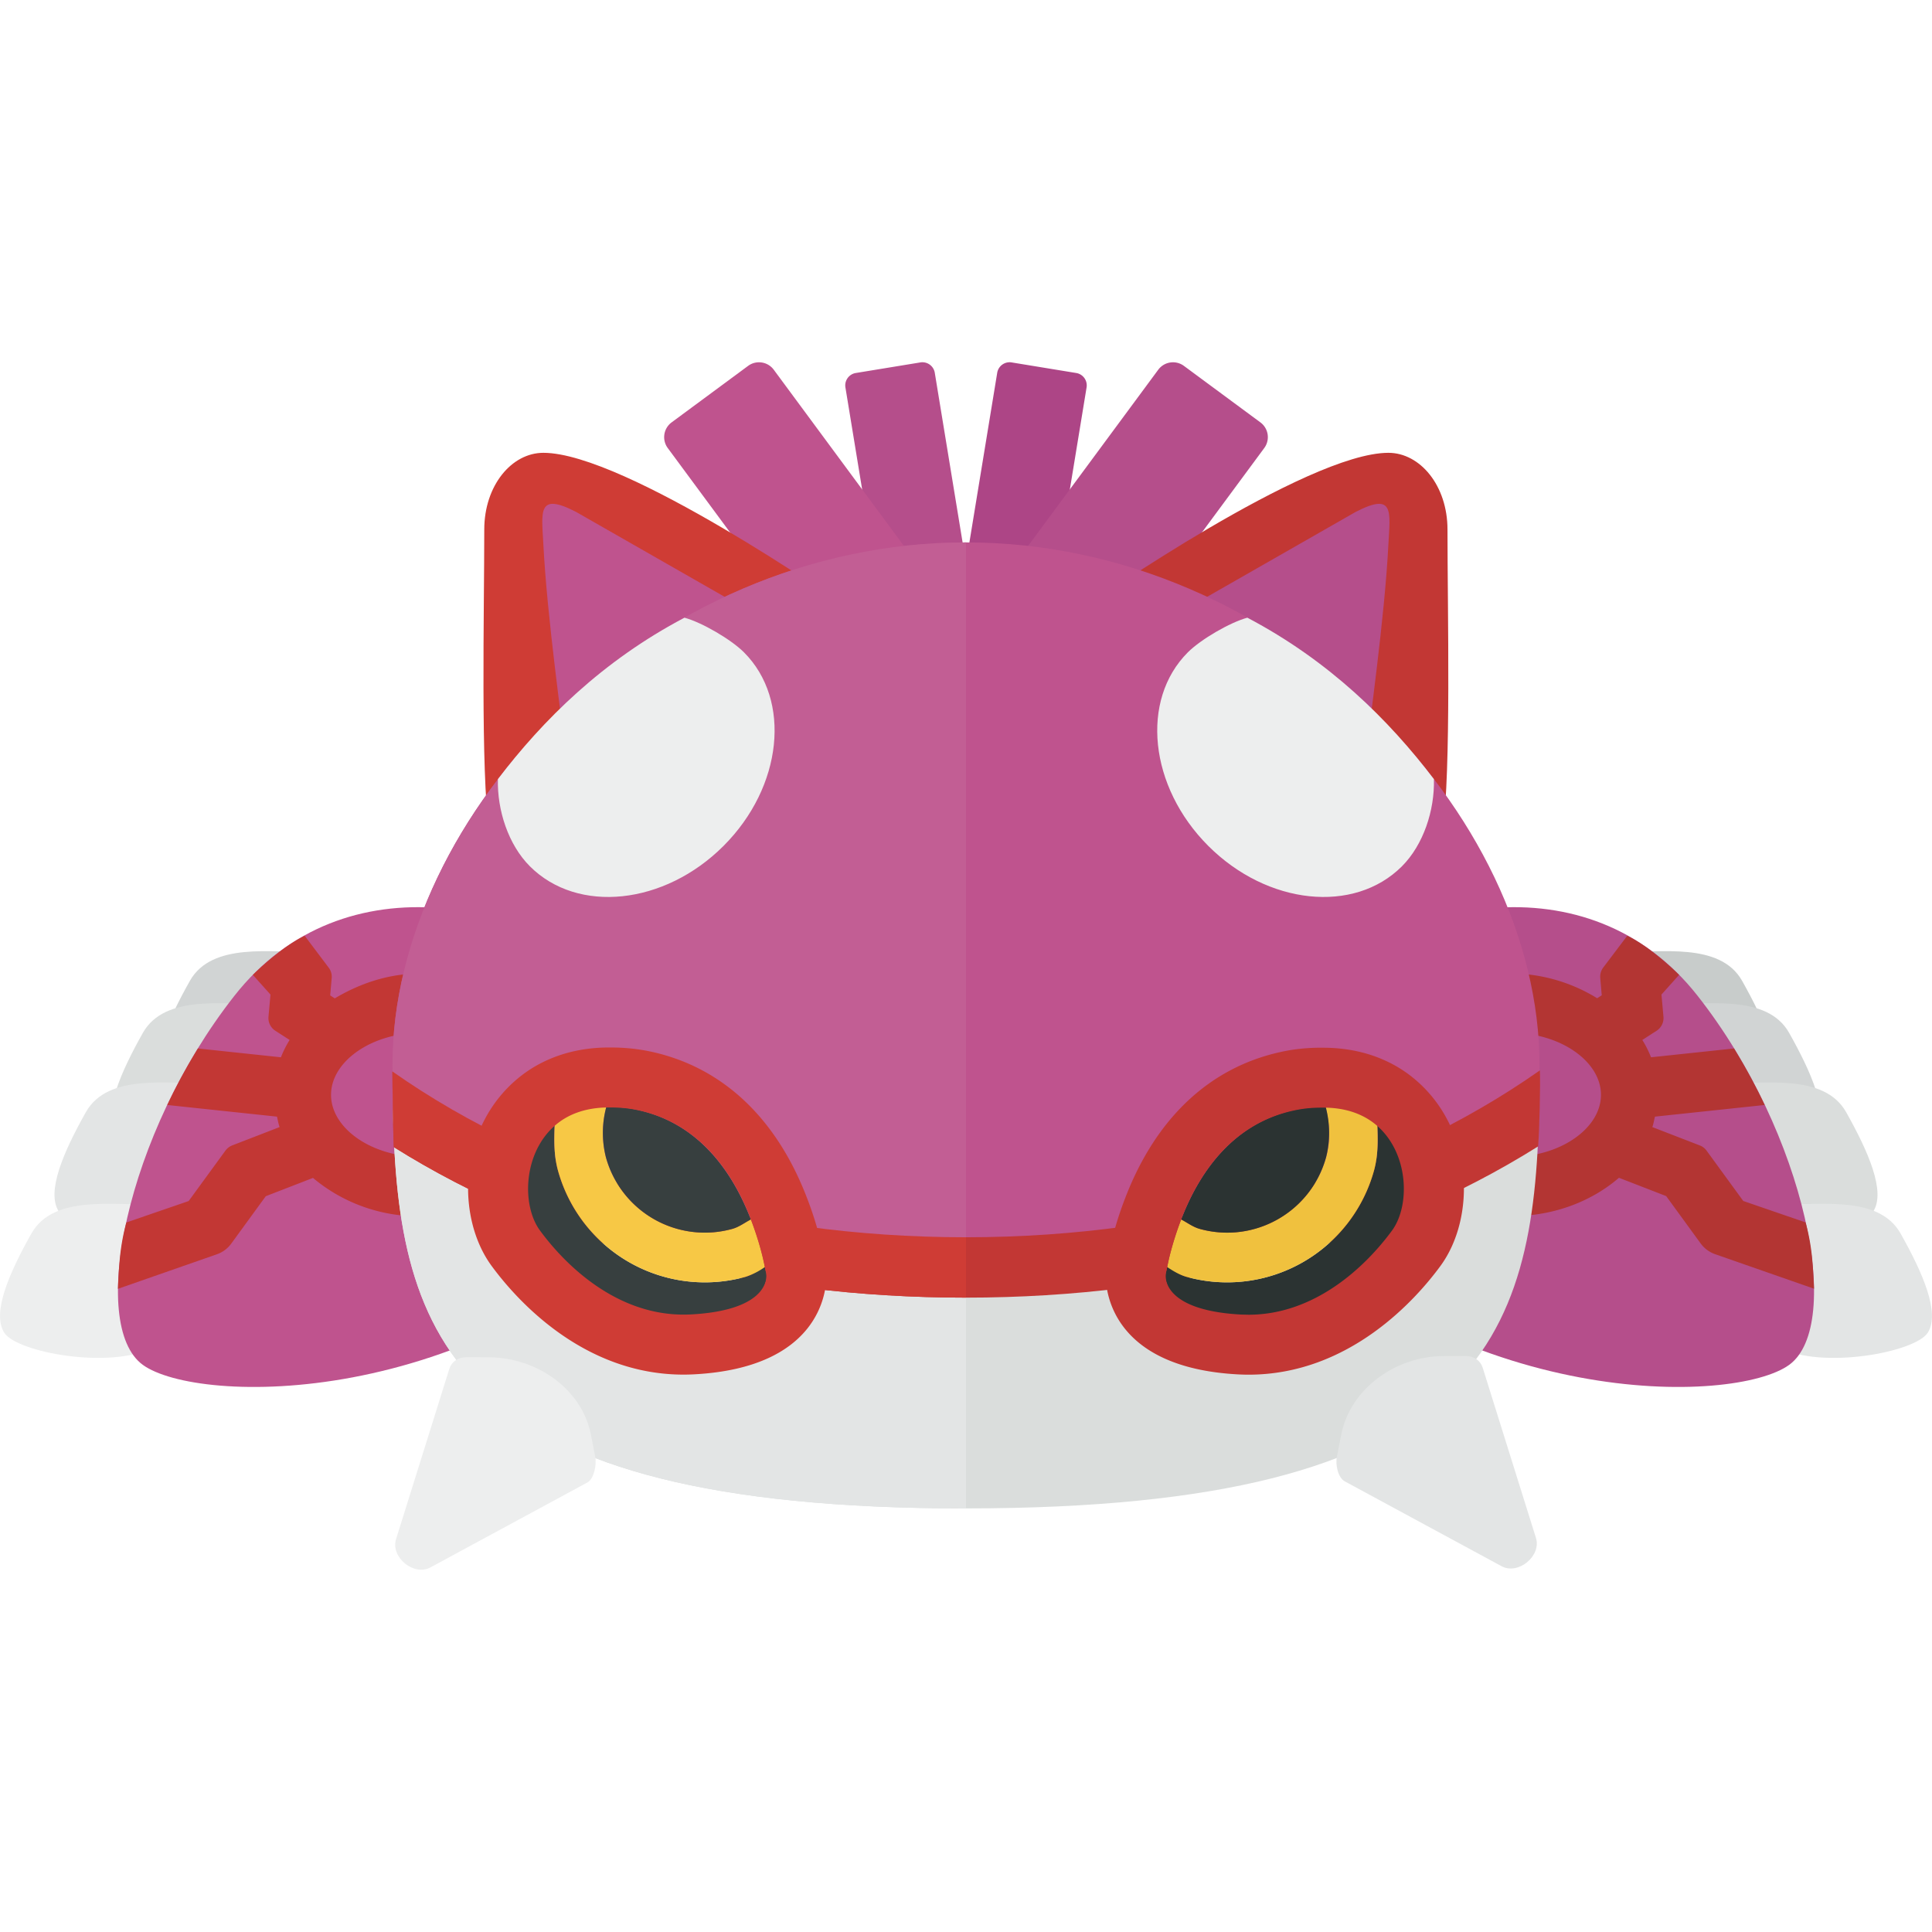 <svg xmlns="http://www.w3.org/2000/svg" width="32" height="32"><path fill="#AD4586" d="M17.19 10.047l-1.068-.175a.208.208 0 01-.172-.24l.567-3.457a.208.208 0 01.24-.172l1.068.175a.208.208 0 01.172.24l-.567 3.457a.208.208 0 01-.24.172z"/><path fill="#B54E8B" d="M16.218 10.651l1.267.936c.135.1.326.071.425-.064l3.03-4.102a.304.304 0 00-.064-.425l-1.267-.936a.304.304 0 00-.425.064l-3.03 4.102a.304.304 0 00.064.425zm-1.408-.604l1.068-.175a.208.208 0 00.172-.24l-.567-3.457a.208.208 0 00-.24-.172l-1.068.175a.208.208 0 00-.172.24l.567 3.457a.208.208 0 00.24.172z"/><path fill="#BF538E" d="M15.782 10.651l-1.267.936a.304.304 0 01-.425-.064l-3.03-4.102a.304.304 0 01.064-.425l1.267-.936a.304.304 0 01.425.064l3.03 4.102c.1.135.071.325-.064.425z"/><path fill="#BF538E" d="M8.096 8.825l.007 4.957 5.885-3.676-4.452-2.18a1 1 0 00-1.44.899z"/><path fill="#CF3C35" d="M9.542 8.479l3.354 1.917L13.937 10S10.354 7.5 9 7.5c-.526 0-.979.542-.979 1.271 0 1.362-.062 3.979.082 5.012.358.211 1.163-.644 1.298-1.037-.089-.767-.339-2.517-.401-3.725-.028-.547-.104-.875.542-.542z"/><path fill="#B54E8B" d="M23.899 8.825l-.007 4.957-5.885-3.676 4.452-2.181a1 1 0 011.44.9z"/><path fill="#C23734" d="M22.996 9.021c-.062 1.208-.312 2.958-.401 3.725.135.393.94 1.247 1.298 1.037.145-1.032.082-3.65.082-5.012 0-.729-.454-1.271-.979-1.271-1.354 0-4.938 2.5-4.938 2.5l1.042.396 3.354-1.917c.646-.333.57-.005.542.542z"/><path fill="#D1D4D4" d="M5.073 15.754c-.533.041-1.559-.164-1.928.492s-.656 1.313-.451 1.641c.205.328 1.764.615 2.461.246.698-.368-.082-2.379-.082-2.379z"/><path fill="#DADDDC" d="M4.294 16.616c-.533.041-1.559-.164-1.928.492s-.656 1.313-.451 1.641c.205.328 1.764.615 2.461.246.697-.369-.082-2.379-.082-2.379z"/><path fill="#E3E5E5" d="M3.35 17.929c-.533.041-1.559-.164-1.928.492s-.656 1.313-.451 1.641c.205.328 1.764.615 2.461.246s-.082-2.379-.082-2.379z"/><path fill="#EDEEEE" d="M2.448 19.939c-.533.041-1.559-.164-1.928.492s-.656 1.313-.451 1.641c.205.328 1.764.615 2.461.246.697-.369-.082-2.379-.082-2.379z"/><path fill="#BF538E" d="M10.652 16.616c-1.757-1.741-4.964-2.42-6.769-.123s-2.42 5.456-1.518 6.113 5.447.77 8.779-2.626l-.492-3.364z"/><path fill="#C23734" d="M1.953 21.347l1.639-.572a.5.5 0 00.239-.178l.571-.784.782-.303a2.718 2.718 0 001.777.635c1.358 0 2.461-.902 2.461-2.01 0-1.109-1.104-2.01-2.461-2.01-.539 0-1.011.171-1.416.411l-.076-.049.025-.288a.247.247 0 00-.05-.172l-.397-.527c-.297.141-.635.429-.859.647l.292.326-.033.367a.25.25 0 00.114.233l.236.152a1.75 1.75 0 00-.144.287l-1.375-.146a9.93 9.93 0 00-.508.936l1.818.193c.013.058.023.117.043.173l-.786.304a.259.259 0 00-.112.087l-.608.834-1.032.355c-.111.405-.122.734-.14 1.099zm3.53-3.213c0-.556.676-1.026 1.477-1.026s1.477.47 1.477 1.026-.676 1.026-1.477 1.026-1.477-.47-1.477-1.026z"/><path fill="#C8CCCB" d="M26.927 15.754c.533.041 1.559-.164 1.928.492s.656 1.313.451 1.641c-.205.328-1.764.615-2.461.246-.698-.368.082-2.379.082-2.379z"/><path fill="#D1D4D4" d="M27.706 16.616c.533.041 1.559-.164 1.928.492s.656 1.313.451 1.641c-.205.328-1.764.615-2.461.246-.697-.369.082-2.379.082-2.379z"/><path fill="#DADDDC" d="M28.65 17.929c.533.041 1.559-.164 1.928.492s.656 1.313.451 1.641c-.205.328-1.764.615-2.461.246s.082-2.379.082-2.379z"/><path fill="#E3E5E5" d="M29.552 19.939c.533.041 1.559-.164 1.928.492s.656 1.313.451 1.641c-.205.328-1.764.615-2.461.246-.697-.369.082-2.379.082-2.379z"/><path fill="#B54E8B" d="M21.348 16.616c1.757-1.741 4.964-2.42 6.769-.123 1.805 2.297 2.42 5.456 1.518 6.113s-5.447.77-8.779-2.626l.492-3.364z"/><path fill="#B33533" d="M29.906 20.247l-1.032-.355-.608-.834a.244.244 0 00-.112-.086l-.786-.304c.02-.056.029-.115.043-.173l1.818-.193a9.93 9.93 0 00-.508-.936l-1.375.146a1.75 1.75 0 00-.144-.287l.236-.152a.251.251 0 00.114-.233l-.033-.367.292-.326c-.224-.218-.562-.506-.859-.647l-.397.525a.253.253 0 00-.05.172l.025.288-.076.049a2.759 2.759 0 00-1.416-.411c-1.358 0-2.461.902-2.461 2.01 0 1.109 1.104 2.01 2.461 2.01.703 0 1.328-.248 1.777-.635l.782.303.571.784c.06.082.143.144.239.178l1.639.572c-.017-.363-.028-.692-.14-1.098zM25.04 19.16c-.801 0-1.477-.47-1.477-1.026s.676-1.026 1.477-1.026 1.477.47 1.477 1.026-.676 1.026-1.477 1.026z"/><path fill="#DADDDC" d="M6.508 18.374c.078 3.81.986 6.61 9.492 6.61s9.414-2.8 9.492-6.61c-2.379 1.734-5.746 2.822-9.492 2.822-3.746.001-7.113-1.088-9.492-2.822z"/><path fill="#E3E5E5" d="M16 21.197c-3.746 0-7.113-1.089-9.492-2.822.078 3.81.986 6.61 9.492 6.61v-3.788z"/><path fill="#BF538E" d="M16 8.984c-5.246 0-9.499 4.496-9.499 8.653 0 .249.002.495.007.738 2.379 1.734 5.746 2.822 9.492 2.822 3.746 0 7.113-1.089 9.492-2.822.005-.243.007-.489.007-.738 0-4.157-4.253-8.653-9.499-8.653z"/><path fill="#C23734" d="M25.476 18.988c.021-.222.04-1.056.029-1.259-2.529 1.777-5.871 2.764-9.506 2.764s-6.971-.968-9.5-2.746c0 .217.012 1.071.024 1.253C9.14 20.642 12.44 21.493 16 21.493s6.86-.863 9.476-2.505z"/><path fill="#C25E94" d="M16 8.984c-5.246 0-9.499 4.496-9.499 8.653 0 .249.002.495.007.738 2.379 1.734 5.746 2.822 9.492 2.822V8.984z"/><path fill="#EDEEEE" d="M9.728 24.555L7.13 25.961c-.276.15-.664-.169-.57-.469l.882-2.819c.037-.118.146-.193.28-.193l.37.001c.786.001 1.544.513 1.696 1.285l.071.363c.027.132-.022.367-.131.426z"/><path fill="#E3E5E5" d="M22.272 24.535l2.598 1.406c.276.15.664-.169.57-.469l-.882-2.819c-.037-.118-.146-.193-.28-.193l-.37.001c-.786.001-1.542.534-1.694 1.305l-.071.363c-.028.132.02.347.129.406z"/><path fill="#EDEEEE" d="M11.337 10.231c.288.078.769.358.985.573.792.792.641 2.228-.338 3.207-.979.979-2.415 1.13-3.207.338-.356-.356-.544-.928-.53-1.444.745-.98 1.733-1.96 3.09-2.674zm9.323 0c-.288.078-.769.358-.985.573-.792.792-.641 2.228.338 3.207.979.979 2.415 1.13 3.207.338.356-.356.544-.928.53-1.444-.745-.98-1.733-1.96-3.09-2.674z"/><path fill="#CF3C35" d="M16 20.493c-3.634 0-6.971-.968-9.5-2.746 0 .217.012 1.071.024 1.253C9.14 20.642 12.44 21.493 16 21.493v-1z"/><path fill="#373F3F" d="M9.188 18.622c-.01.253-.017.509.054.766a2.524 2.524 0 003.104 1.761c.121-.033.21-.114.322-.163.017.093.028.099.028.16 0 .133-.097.614-1.256.677-1.159.063-2.109-.82-2.543-1.455-.294-.427-.262-1.285.291-1.746z"/><path fill="#F7C845" d="M9.242 19.388c-.071-.257-.064-.513-.054-.766.206-.172.486-.281.854-.286a1.654 1.654 0 00-.006.833 1.7 1.7 0 002.09 1.186c.116-.032.206-.103.31-.157.128.334.2.621.232.788a1.16 1.16 0 01-.322.163 2.524 2.524 0 01-3.104-1.761z"/><path fill="#373F3F" d="M12.436 20.198c-.103.053-.193.125-.31.157a1.699 1.699 0 01-2.09-1.186 1.654 1.654 0 01.006-.833c.163-.002.333.006.53.05 1.06.236 1.594 1.109 1.864 1.812z"/><path fill="#CF3C35" d="M10.102 18.343c.149 0 .306.01.484.05 1.052.235 1.582 1.101 1.85 1.799.127.331.199.616.23.783.017.093.028.098.028.159 0 .133-.097.575-1.249.637a2.597 2.597 0 01-.124.003c-1.091 0-1.927-.78-2.378-1.394-.305-.415-.282-1.295.267-1.753.205-.171.483-.279.848-.284h.044zm0-.993h-.054c-.569.007-1.078.185-1.473.514-.991.826-1.023 2.299-.432 3.104.397.541 1.502 1.8 3.179 1.8.059 0 .118-.002.178-.005 2.083-.112 2.188-1.376 2.188-1.629 0-.14-.019-.237-.04-.322a5.743 5.743 0 00-.284-.976c-.506-1.317-1.392-2.152-2.561-2.413a3.154 3.154 0 00-.701-.073z"/><path fill="#2B3332" d="M22.812 18.622c.01.253.017.509-.054.766a2.524 2.524 0 01-3.104 1.761c-.121-.033-.21-.114-.322-.163-.017.093-.028.099-.028.16 0 .133.098.65 1.268.681 1.161.031 2.037-.798 2.509-1.44.307-.418.284-1.304-.269-1.765z"/><path fill="#F0C13E" d="M22.758 19.388c.071-.257.064-.513.054-.766-.206-.172-.486-.281-.854-.286.063.268.085.548.006.833a1.7 1.7 0 01-2.09 1.186c-.116-.032-.206-.103-.31-.157-.128.334-.2.621-.232.788.095.063.201.129.322.163a2.524 2.524 0 003.104-1.761z"/><path fill="#2B3332" d="M19.564 20.198c.103.053.193.125.31.157.905.25 1.84-.281 2.09-1.186a1.654 1.654 0 00-.006-.833 2.219 2.219 0 00-.53.05c-1.06.236-1.594 1.109-1.864 1.812z"/><path fill="#C23734" d="M21.899 18.346h.042c.365.004.643.113.848.283.549.458.572 1.338.267 1.753-.451.614-1.287 1.394-2.377 1.394l-.124-.003c-1.151-.062-1.248-.504-1.248-.636 0-.061.01-.066.028-.159.031-.167.103-.451.23-.783.268-.698.798-1.564 1.849-1.798.179-.041.336-.051.485-.051zm0-.993c-.252 0-.475.023-.7.074-1.169.261-2.054 1.095-2.56 2.411a5.654 5.654 0 00-.279.956 1.344 1.344 0 00-.045.342c0 .252.105 1.515 2.187 1.628.06.003.119.005.178.005 1.675 0 2.78-1.258 3.177-1.799.591-.804.559-2.276-.432-3.102-.395-.329-.904-.507-1.472-.514h-.006l-.048-.001z"/></svg>